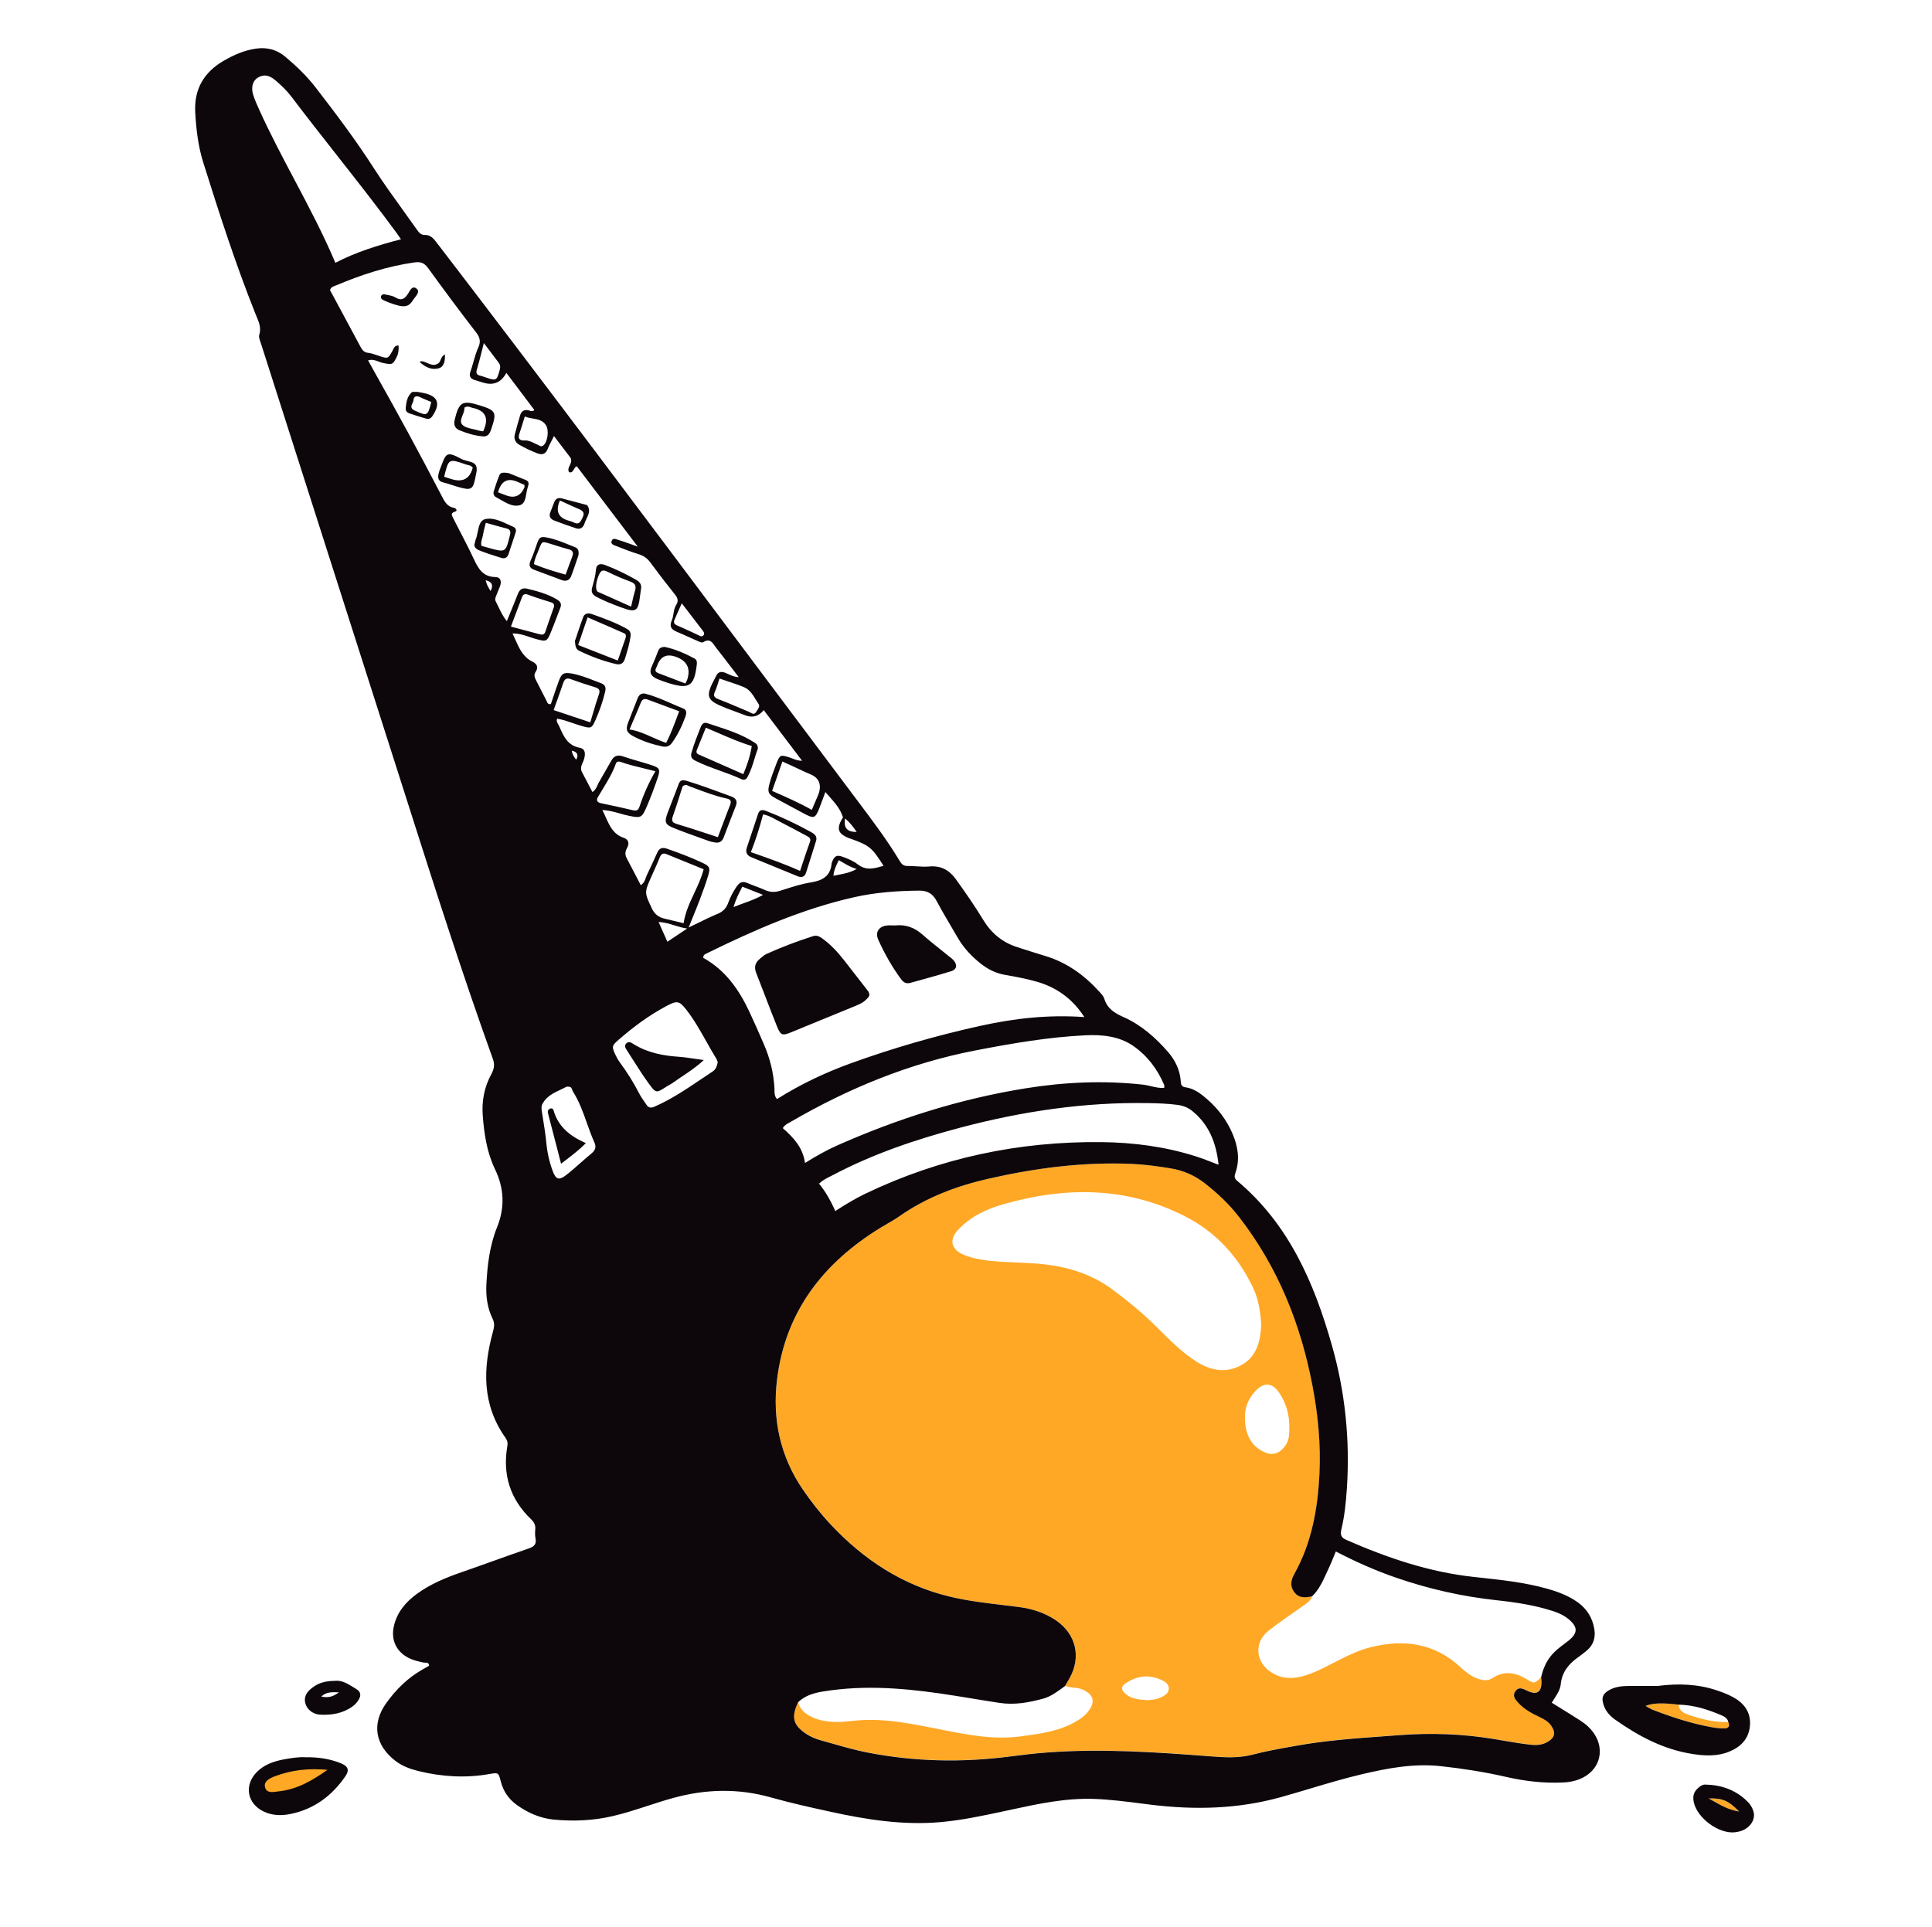 <svg width="401" height="400" viewBox="0 0 401 400" fill="none" xmlns="http://www.w3.org/2000/svg">
<path fill-rule="evenodd" clip-rule="evenodd" d="M221.084 349.977L221.07 350.001V349.971L221.084 349.977ZM221.084 349.977C221.185 349.803 221.287 349.631 221.389 349.459L221.393 349.453C221.608 349.088 221.824 348.724 222.03 348.351C224.46 343.951 223.34 339.181 219.17 336.351C216.81 334.751 214.17 333.951 211.34 333.581C210.285 333.445 209.227 333.32 208.169 333.194C204.544 332.765 200.913 332.334 197.36 331.491C187.39 329.141 179.22 323.751 172.31 316.331C170.24 314.111 168.37 311.711 166.65 309.201C161.93 302.291 160.3 294.581 161.3 286.391C163.02 272.271 170.87 262.191 182.73 254.891C183.213 254.591 183.707 254.307 184.201 254.023L184.201 254.023L184.202 254.023C185.027 253.548 185.851 253.075 186.62 252.531C192.27 248.561 198.57 246.181 205.26 244.671C215.05 242.461 224.92 241.171 234.98 241.611C237.7 241.731 240.39 242.111 243.07 242.551C245.65 242.971 247.95 243.971 250.01 245.581C252.67 247.651 255.1 249.941 257.18 252.611C265.24 262.991 269.98 274.821 272.43 287.631C273.59 293.691 274.17 299.811 273.88 305.981C273.53 313.221 272.28 320.261 268.69 326.691C267.98 327.961 267.7 329.241 268.64 330.501C269.61 331.811 270.97 331.681 272.34 331.381C272.046 332.295 271.33 332.781 270.611 333.268L270.61 333.268C270.473 333.361 270.335 333.454 270.2 333.551C269.543 334.02 268.881 334.482 268.219 334.945L268.218 334.946C266.524 336.13 264.831 337.314 263.22 338.601C260.42 340.851 260.53 344.651 263.37 346.821C265.1 348.141 267.09 348.591 269.25 348.221C271.597 347.823 273.693 346.763 275.776 345.71L276.13 345.531C276.416 345.386 276.701 345.241 276.985 345.096C279.406 343.863 281.823 342.632 284.48 341.961C291.43 340.211 297.78 341.111 303.21 346.171C304.26 347.151 305.4 348.031 306.79 348.511C307.82 348.871 308.8 348.991 309.77 348.361C312.23 346.751 314.61 347.191 316.95 348.641C318.44 349.56 318.46 349.541 319.868 348.202L319.87 348.201C319.88 348.281 319.894 348.361 319.907 348.44L319.908 348.442C319.934 348.598 319.96 348.752 319.96 348.911C320.04 351.284 319.017 351.951 316.89 350.911C316.07 350.501 315.22 350.111 314.54 351.041C313.88 351.951 314.45 352.711 315.06 353.381C316.32 354.771 317.93 355.661 319.61 356.441C320.57 356.881 321.45 357.391 322.04 358.311C322.92 359.661 322.72 360.661 321.34 361.511C320.28 362.161 319.12 362.311 317.88 362.181C315.861 361.973 313.866 361.631 311.872 361.288C311.268 361.184 310.664 361.081 310.06 360.981C303.56 359.901 296.99 359.681 290.45 360.181C289.345 360.265 288.24 360.345 287.134 360.425L287.133 360.425L287.132 360.425H287.132C281.143 360.86 275.147 361.295 269.23 362.351L268.849 362.418C265.905 362.935 262.955 363.453 260.07 364.211C257.13 364.981 254.22 364.811 251.27 364.581C240.03 363.711 228.78 362.931 217.5 363.771C214.87 363.961 212.25 364.271 209.63 364.611C199.72 365.901 189.84 365.701 180.03 363.781C177.569 363.302 175.153 362.611 172.74 361.92L172.74 361.92L172.74 361.92L172.739 361.92L172.738 361.92C171.926 361.687 171.114 361.455 170.3 361.231C169.22 360.931 168.19 360.491 167.25 359.851C164.59 358.051 164.19 356.451 165.67 353.341C166 354.781 166.99 355.661 168.23 356.311C169.75 357.111 171.39 357.371 173.07 357.461C174.302 357.523 175.515 357.397 176.729 357.27C177.258 357.215 177.788 357.16 178.32 357.121C183.533 356.738 188.602 357.729 193.668 358.72L193.98 358.781C194.439 358.871 194.898 358.962 195.357 359.054C200.844 360.146 206.315 361.235 211.99 360.451L212.289 360.409L212.515 360.378C216.06 359.885 219.589 359.395 222.81 357.661C224.02 357.011 225.14 356.261 225.97 355.151C227.39 353.241 226.94 351.781 224.79 350.781C224.172 350.492 223.519 350.421 222.869 350.351C222.262 350.285 221.657 350.219 221.084 349.977ZM260.1 267.371C261.24 269.791 261.61 272.401 261.77 274.941L261.78 274.931C261.62 278.461 260.85 281.651 257.6 283.421C254.3 285.221 251.02 284.431 248.07 282.501C245.397 280.757 243.124 278.504 240.861 276.262L240.86 276.26L240.859 276.26C240.397 275.801 239.935 275.344 239.47 274.891C236.77 272.261 233.88 269.901 230.85 267.661C225.82 263.951 220.07 262.581 213.99 262.231C213.087 262.18 212.184 262.142 211.28 262.103C209.15 262.013 207.02 261.923 204.9 261.671C203.22 261.461 201.58 261.141 200.03 260.491C197.35 259.361 196.93 257.331 198.93 255.231C201.48 252.531 204.76 250.991 208.23 250.001C221.02 246.341 233.65 246.291 245.79 252.411C252.28 255.681 257 260.811 260.1 267.371ZM262.7 301.571C259.93 300.491 258.33 297.951 258.41 294.201C258.34 292.281 259.08 290.311 260.65 288.691C262.35 286.931 264.03 287.021 265.41 289.001C267.32 291.731 267.86 294.831 267.53 298.091C267.43 299.131 266.94 300.061 266.18 300.821C265.18 301.811 264.07 302.101 262.7 301.571ZM238.836 352.887C238.59 352.911 238.362 352.934 238.16 352.971V352.951C236.25 352.841 234.66 352.671 233.43 351.471C232.73 350.791 232.65 350.121 233.54 349.511C235.88 347.911 238.37 347.541 240.99 348.721C241.79 349.081 242.64 349.591 242.59 350.601C242.54 351.591 241.69 352.011 240.88 352.411C240.192 352.754 239.458 352.826 238.836 352.887ZM357.98 358.801C358.82 358.791 359.06 358.261 358.73 357.491C355.99 357.591 353.39 356.931 350.83 356.101L350.747 356.073C349.688 355.721 348.518 355.332 348.43 353.871C344.93 353.461 343.03 353.531 341.55 354.131C341.703 354.216 341.851 354.303 341.997 354.39C342.349 354.598 342.69 354.799 343.05 354.941C347.06 356.481 351.13 357.821 355.37 358.571C356.23 358.721 357.11 358.821 357.98 358.801ZM360.97 376.061C358.833 375.715 357.332 374.864 355.71 373.944L355.709 373.944C355.358 373.744 355.001 373.542 354.63 373.341C357.54 373.281 358.73 373.781 360.97 376.061ZM69 366.501H60L54 369.001V373.501H58C61.667 372.834 69 370.501 69 366.501Z" fill="#FFA826"/>
<path fill-rule="evenodd" clip-rule="evenodd" d="M323.619 354.431L323.63 354.438L323.633 354.439C325.096 355.344 326.551 356.244 327.99 357.171C329.14 357.911 330.16 358.811 330.92 359.971C333.06 363.231 332.09 367.141 328.65 368.971C327.37 369.651 325.97 369.961 324.51 370.031C320.49 370.231 316.54 369.781 312.62 368.881C308.18 367.861 303.7 367.161 299.16 366.661C293.47 366.031 288.06 367.051 282.6 368.341C279.002 369.189 275.465 370.247 271.926 371.304L271.925 371.305L271.924 371.305L271.922 371.305L271.921 371.306L271.92 371.306L271.918 371.307L271.917 371.307L271.916 371.307L271.915 371.308L271.913 371.308L271.912 371.308L271.911 371.309L271.909 371.309L271.908 371.309L271.907 371.31L271.905 371.31L271.904 371.311L271.903 371.311L271.901 371.311L271.9 371.312L271.899 371.312L271.897 371.312L271.896 371.313C269.858 371.922 267.82 372.531 265.77 373.101C256.91 375.561 247.95 375.76 238.89 374.651C238.2 374.565 237.51 374.477 236.821 374.389L236.816 374.389C233.622 373.981 230.431 373.574 227.2 373.451C221.246 373.221 215.511 374.46 209.764 375.702L209.753 375.705C209.249 375.814 208.745 375.923 208.24 376.031C203.94 376.951 199.64 377.871 195.25 378.261C187.42 378.961 179.77 377.741 172.18 376.071C168.12 375.181 164.06 374.281 160.06 373.151C153.24 371.221 146.52 371.381 139.72 373.251C137.95 373.74 136.205 374.307 134.459 374.875L134.459 374.875C132.104 375.64 129.748 376.406 127.33 376.981C123.23 377.951 119.1 378.141 114.94 377.741C112.1 377.461 109.54 376.341 107.23 374.671C105.56 373.451 104.45 371.841 103.94 369.811C103.47 367.961 103.44 367.951 101.58 368.281C96.62 369.161 91.7 368.851 86.84 367.661C85.13 367.241 83.49 366.641 82.06 365.541C77.87 362.321 77.09 357.861 80.16 353.571C82.17 350.761 84.61 348.331 87.66 346.601C87.942 346.442 88.225 346.28 88.499 346.122C88.691 346.012 88.879 345.904 89.06 345.801C89 345.137 88.621 345.15 88.271 345.162H88.271H88.27H88.27H88.27H88.27H88.269H88.269H88.269H88.269H88.268H88.268H88.268H88.268H88.267H88.267H88.267C88.154 345.166 88.045 345.17 87.95 345.151C86.93 344.931 85.92 344.711 84.98 344.261C82.27 342.961 81.08 340.471 81.76 337.541C82.43 334.651 84.22 332.561 86.54 330.871C89.35 328.831 92.51 327.521 95.78 326.391C98.022 325.615 100.255 324.816 102.487 324.017L102.489 324.016L102.491 324.015L102.493 324.015L102.494 324.014L102.496 324.013L102.498 324.013L102.5 324.012L102.502 324.012L102.504 324.011L102.505 324.01L102.507 324.01L102.509 324.009L102.511 324.008L102.513 324.008L102.515 324.007L102.516 324.006L102.518 324.006L102.52 324.005L102.522 324.004L102.524 324.004L102.526 324.003L102.527 324.003L102.529 324.002C104.943 323.138 107.356 322.274 109.78 321.441C110.86 321.071 111.38 320.561 111.15 319.381C111.03 318.761 111.04 318.101 111.1 317.471C111.17 316.611 110.88 316.021 110.24 315.401C105.87 311.221 104.27 306.101 105.31 300.161C105.43 299.451 105.27 298.971 104.87 298.411C100.03 291.551 100.21 284.061 102.33 276.411C102.6 275.421 102.69 274.671 102.23 273.731C101.15 271.531 100.84 269.171 100.95 266.731C101.15 262.641 101.63 258.581 103.17 254.771C104.83 250.641 104.64 246.671 102.74 242.721C101.05 239.201 100.49 235.421 100.2 231.581C99.97 228.561 100.51 225.701 101.96 223.021C102.51 222.021 102.75 221.081 102.31 219.861C95.976 202.269 90.3 184.458 84.625 166.653L84.625 166.652C83.661 163.628 82.697 160.604 81.73 157.581C72.541 128.844 63.362 100.108 54.184 71.371L54.18 71.361C54.142 71.241 54.099 71.117 54.054 70.99C53.875 70.481 53.682 69.935 53.81 69.51C54.256 68.104 53.768 66.94 53.273 65.76C53.191 65.564 53.108 65.368 53.03 65.171C48.91 54.861 45.5 44.3 42.18 33.711C41.12 30.311 40.71 26.811 40.52 23.28C40.27 18.48 42.35 14.97 46.45 12.601C48.53 11.4 50.73 10.431 53.14 10.091C55.38 9.781 57.38 10.251 59.18 11.751C61.52 13.71 63.69 15.8 65.56 18.221C69.76 23.66 73.89 29.14 77.61 34.941C79.524 37.921 81.602 40.803 83.68 43.686L83.68 43.686C84.642 45.021 85.604 46.356 86.55 47.7C86.98 48.31 87.39 48.81 88.25 48.781C89.31 48.751 89.95 49.48 90.56 50.27C112.23 78.516 133.577 107.004 154.926 135.493L154.926 135.494L154.93 135.499L154.933 135.503L154.937 135.508L154.941 135.513L154.944 135.518L154.948 135.522L154.951 135.527L154.955 135.532L154.958 135.537L154.962 135.541L154.966 135.546L154.969 135.551L154.973 135.556L154.976 135.56L154.98 135.565L154.983 135.57L154.987 135.575L154.991 135.579L154.994 135.584L154.998 135.589L155.001 135.594L155.005 135.598L155.008 135.603C162.724 145.899 170.439 156.196 178.17 166.481L178.17 166.481C181.15 170.441 184.13 174.401 186.69 178.651C187.09 179.311 187.45 179.781 188.32 179.771C188.934 179.766 189.55 179.805 190.167 179.844H190.167H190.167H190.168H190.168H190.168H190.168H190.168H190.168H190.168H190.169H190.169H190.169H190.169H190.169H190.169H190.169H190.169H190.17H190.17H190.17H190.17H190.17H190.17C191.071 179.901 191.971 179.958 192.86 179.881C195.28 179.661 197.01 180.601 198.39 182.511C200.4 185.301 202.35 188.121 204.14 191.061C205.79 193.761 208.08 195.641 211.1 196.611C211.401 196.707 211.702 196.804 212.002 196.901L212.006 196.902C213.605 197.416 215.204 197.931 216.81 198.411C221.32 199.741 224.98 202.361 228.1 205.791C228.142 205.836 228.184 205.882 228.227 205.928C228.624 206.358 229.048 206.817 229.21 207.341C229.85 209.421 231.33 210.311 233.26 211.171C236.86 212.781 239.84 215.401 242.43 218.381C243.92 220.101 244.9 222.111 245.07 224.421C245.12 225.121 245.19 225.601 246.07 225.721C247.88 225.971 249.28 227.081 250.61 228.241C252.87 230.221 254.63 232.571 255.81 235.331C256.94 237.971 257.4 240.701 256.42 243.491C256.17 244.201 256.18 244.631 256.78 245.131C267.49 254.111 272.74 266.251 276.44 279.261C279.2 288.951 280.21 298.851 279.56 308.911C279.37 311.781 279.09 314.651 278.42 317.451C278.15 318.601 278.33 319.181 279.43 319.671C287.88 323.381 296.53 326.331 305.77 327.351C306.235 327.402 306.7 327.452 307.165 327.503C311.782 328.004 316.404 328.506 320.91 329.751C323.23 330.391 325.47 331.201 327.46 332.621C329.38 334.001 330.52 335.841 330.91 338.161C331.21 339.961 330.74 341.491 329.32 342.671C328.77 343.131 328.21 343.581 327.62 343.991C325.64 345.371 324.21 347.071 323.95 349.601C323.834 350.742 323.225 351.681 322.613 352.625C322.431 352.905 322.249 353.185 322.08 353.471L322.1 353.491C322.607 353.805 323.113 354.118 323.619 354.431ZM174.96 169.561L174.972 169.563L174.988 169.567C175.001 169.57 175.014 169.573 175.026 169.577L175.03 169.571L174.96 169.561ZM172.047 165.259C173.276 166.642 174.396 167.904 174.93 169.591C174.951 169.604 174.971 169.618 174.992 169.632C173.555 171.939 173.83 173.019 176.09 173.951C176.244 174.014 176.403 174.067 176.564 174.12C176.632 174.143 176.701 174.167 176.77 174.191C180.44 175.511 181.02 175.991 183.38 179.731L183.338 179.743C181.484 180.298 179.777 180.81 178.01 179.421C177.15 178.741 176.07 178.301 175.03 177.911C173.66 177.391 173.21 177.661 172.67 179.021C172.64 179.091 172.61 179.171 172.61 179.251C172.38 181.841 170.78 182.781 168.38 183.171C166.454 183.477 164.575 184.074 162.707 184.668L162.704 184.669C162.439 184.753 162.175 184.837 161.91 184.921C160.77 185.281 159.76 185.231 158.69 184.731C158.081 184.447 157.45 184.213 156.82 183.98C156.25 183.768 155.681 183.558 155.13 183.311C154.13 182.861 153.49 183.171 152.91 184.021C152.18 185.081 151.58 186.211 151.15 187.411C150.74 188.541 150.08 189.241 148.95 189.711C147.628 190.256 146.346 190.885 144.901 191.593L144.9 191.593L144.893 191.597L144.885 191.601L144.884 191.601L144.879 191.604C144.264 191.905 143.62 192.221 142.93 192.551C143.231 191.799 143.516 191.102 143.786 190.439C144.297 189.186 144.759 188.055 145.19 186.911L145.27 186.698C145.884 185.058 146.502 183.408 147 181.721C147.47 180.141 147.27 179.811 145.81 179.121C143.43 177.991 140.97 177.071 138.48 176.201C137.43 175.831 136.83 176.071 136.39 177.061C135.71 178.591 135 180.111 134.28 181.621C134.189 181.809 134.118 182.01 134.046 182.213C133.852 182.764 133.65 183.337 133 183.761C132.695 183.174 132.391 182.591 132.089 182.009L132.084 182C131.398 180.68 130.716 179.37 130.03 178.061C129.66 177.341 129.79 176.671 130.16 176.011C130.7 175.031 130.44 174.261 129.42 173.911C127.301 173.181 126.537 171.472 125.727 169.658C125.504 169.161 125.278 168.656 125.02 168.161C126.347 168.218 127.518 168.551 128.657 168.875L128.657 168.875C129.294 169.057 129.922 169.235 130.56 169.361C132.99 169.841 133.22 169.811 134.2 167.531C135.05 165.561 135.81 163.541 136.5 161.501C137.1 159.711 136.93 159.401 135.24 158.841C134.341 158.544 133.432 158.281 132.523 158.017L132.523 158.017L132.523 158.017L132.523 158.017L132.522 158.017L132.522 158.017L132.522 158.017L132.522 158.017L132.522 158.017L132.522 158.017L132.521 158.017L132.521 158.017L132.521 158.017L132.521 158.017L132.521 158.017L132.52 158.017L132.52 158.017L132.52 158.017L132.52 158.017L132.52 158.017L132.52 158.017L132.519 158.016L132.519 158.016L132.519 158.016L132.519 158.016L132.518 158.016L132.518 158.016L132.518 158.016L132.517 158.016L132.517 158.016L132.517 158.016L132.516 158.016L132.516 158.016L132.516 158.015L132.515 158.015L132.515 158.015L132.515 158.015L132.514 158.015L132.514 158.015L132.514 158.015L132.513 158.015L132.513 158.015L132.513 158.015L132.512 158.015L132.512 158.014L132.512 158.014L132.512 158.014C131.432 157.702 130.352 157.389 129.29 157.021C128.16 156.631 127.44 156.931 126.89 157.901C126.358 158.836 125.822 159.769 125.287 160.699C124.947 161.29 124.608 161.88 124.27 162.471C124.172 162.639 124.094 162.82 124.013 163.006L124.013 163.006C123.805 163.484 123.582 163.999 122.97 164.431C122.23 163.011 121.51 161.641 120.79 160.271C120.409 159.537 120.685 158.907 120.959 158.28C121.066 158.035 121.173 157.791 121.24 157.541C121.52 156.511 121.54 155.461 120.32 155.231C117.838 154.772 117.005 152.891 116.162 150.986C116.105 150.858 116.048 150.729 115.99 150.601C115.946 150.5 115.887 150.402 115.826 150.302C115.64 149.997 115.444 149.673 115.64 149.191C116.759 149.38 117.833 149.749 118.91 150.119C119.536 150.335 120.164 150.55 120.8 150.731C122.63 151.251 122.82 151.221 123.55 149.581C124.39 147.691 125.09 145.731 125.58 143.711C125.79 142.851 125.75 142.191 124.73 141.821C124.252 141.645 123.778 141.461 123.303 141.276C121.772 140.681 120.242 140.085 118.6 139.811C117.08 139.561 116.59 139.771 116.05 141.201C115.637 142.287 115.268 143.392 114.899 144.496L114.898 144.498C114.714 145.05 114.53 145.601 114.34 146.151C113.761 146.289 113.608 145.916 113.462 145.562L113.462 145.561C113.429 145.481 113.397 145.402 113.36 145.331C112.894 144.437 112.436 143.535 111.978 142.633C111.749 142.182 111.52 141.731 111.29 141.281C110.99 140.701 110.74 140.131 111.17 139.491C111.8 138.531 111.47 137.831 110.52 137.361C108.554 136.394 107.776 134.63 106.933 132.721C106.756 132.318 106.575 131.91 106.38 131.501C107.73 131.493 108.846 131.872 109.922 132.237L109.923 132.237C110.337 132.378 110.746 132.517 111.16 132.631C113.42 133.251 113.52 133.231 114.38 131.141C114.855 129.985 115.295 128.825 115.735 127.663L115.735 127.662L115.735 127.662L115.735 127.661L115.736 127.661L115.736 127.66L115.736 127.66L115.736 127.66L115.736 127.659L115.736 127.659L115.737 127.658L115.737 127.658L115.737 127.657L115.737 127.657L115.737 127.656L115.738 127.656L115.738 127.655L115.738 127.655L115.738 127.655L115.738 127.654L115.738 127.654L115.739 127.653L115.739 127.653L115.739 127.652C115.919 127.178 116.098 126.705 116.28 126.231C116.58 125.471 116.44 124.951 115.64 124.471C113.69 123.301 111.54 122.721 109.37 122.201C108.45 121.981 107.86 122.361 107.51 123.241C106.961 124.652 106.388 126.046 105.779 127.529C105.59 127.99 105.397 128.459 105.2 128.941C104.412 127.995 103.937 126.993 103.474 126.015C103.29 125.628 103.109 125.245 102.91 124.871C102.68 124.444 102.828 124.068 102.976 123.693C103.001 123.629 103.027 123.565 103.05 123.501C103.16 123.201 103.285 122.908 103.41 122.616L103.41 122.615C103.535 122.323 103.66 122.03 103.77 121.731C104.14 120.751 103.97 119.811 102.8 119.791C100.13 119.741 99.22 117.911 98.27 115.901C97.35 113.949 96.362 112.035 95.374 110.12C94.934 109.269 94.494 108.416 94.06 107.561C94.045 107.529 94.029 107.499 94.014 107.468L94.013 107.468C93.741 106.929 93.515 106.484 94.48 106.201C95.06 106.031 94.6 105.491 94.26 105.431C92.811 105.185 92.268 104.117 91.706 103.014C91.651 102.906 91.596 102.798 91.54 102.691C87.12 94.191 82.55 85.77 77.84 77.421C77.455 76.741 77.084 76.061 76.676 75.315L76.4 74.811C77.259 74.549 77.943 74.812 78.598 75.064C78.897 75.179 79.19 75.291 79.49 75.35L79.543 75.361C81.461 75.741 81.528 75.754 82.42 73.941C82.674 73.414 82.777 72.68 82.73 71.74C82.025 71.667 81.797 72.138 81.573 72.602C81.523 72.704 81.474 72.805 81.42 72.9L81.415 72.91C80.969 73.689 80.745 74.081 80.417 74.209C80.084 74.34 79.644 74.198 78.757 73.913L78.72 73.9C78.523 73.838 78.326 73.77 78.128 73.701C77.564 73.506 76.998 73.31 76.42 73.251C75.55 73.16 75.18 72.66 74.83 72.001C73.142 68.848 71.447 65.702 69.761 62.572L68.5 60.23C68.664 59.648 69.097 59.49 69.518 59.336C69.61 59.302 69.702 59.268 69.79 59.23C75.03 57.02 80.4 55.27 86.06 54.471C87.36 54.291 88.1 54.62 88.86 55.66C92.14 60.181 95.47 64.68 98.89 69.1C99.7 70.141 99.76 71.07 99.28 72.121C98.831 73.097 98.543 74.121 98.255 75.144L98.255 75.144C98.063 75.828 97.871 76.511 97.63 77.18C97.32 78.031 97.61 78.581 98.43 78.861C98.808 78.993 99.193 79.105 99.579 79.217C99.806 79.284 100.034 79.35 100.26 79.421C102.4 80.094 104.014 79.424 105.1 77.41C105.95 78.537 106.788 79.647 107.624 80.754C108.717 82.201 109.805 83.643 110.91 85.111C110.532 85.459 110.193 85.34 109.892 85.235L109.892 85.235C109.786 85.198 109.686 85.163 109.59 85.15C108.71 85.031 108.21 85.4 107.97 86.191C107.58 87.49 107.21 88.8 106.87 90.111C106.62 91.07 106.9 91.82 107.8 92.341C108.98 93.02 110.2 93.591 111.47 94.091C112.61 94.531 113.28 94.251 113.71 93.121C113.912 92.612 114.165 92.121 114.464 91.541C114.623 91.231 114.796 90.897 114.98 90.52C116.22 92.141 117.27 93.52 118.31 94.891C118.63 95.311 118.61 95.731 118.43 96.231C118.38 96.373 118.31 96.514 118.24 96.655C118.028 97.08 117.813 97.513 118.12 98.031C118.703 98.181 118.893 97.834 119.096 97.464C119.244 97.194 119.399 96.91 119.72 96.8L120.582 97.936L120.605 97.967L120.629 97.998L120.669 98.051C124.478 103.072 128.327 108.144 132.38 113.481C131.857 113.298 131.374 113.124 130.915 112.959L130.915 112.959C129.989 112.625 129.166 112.328 128.33 112.081C128.264 112.061 128.193 112.037 128.118 112.011C127.682 111.859 127.135 111.669 126.93 112.361C126.758 112.915 127.278 113.114 127.675 113.266C127.715 113.281 127.754 113.296 127.79 113.311C129.35 113.931 130.91 114.541 132.51 115.031C133.55 115.351 134.33 115.871 134.98 116.761C136.63 119.011 138.34 121.231 140.09 123.411C140.67 124.131 140.87 124.761 140.36 125.551C140 126.105 139.895 126.74 139.791 127.37L139.791 127.37C139.712 127.843 139.634 128.312 139.45 128.741C138.91 129.991 139.25 130.641 140.42 131.131C141.226 131.464 142.021 131.824 142.817 132.185L142.817 132.185L142.817 132.185L142.817 132.185L142.817 132.185L142.817 132.185L142.817 132.185L142.818 132.185L142.818 132.185L142.818 132.185L142.818 132.185L142.818 132.185L142.818 132.185L142.818 132.185L142.818 132.185L142.819 132.186L142.819 132.186L142.819 132.186L142.819 132.186L142.819 132.186L142.819 132.186L142.819 132.186L142.82 132.186C143.405 132.451 143.991 132.716 144.58 132.971L144.608 132.983L144.652 133.002L144.679 133.014C144.714 133.03 144.75 133.046 144.787 133.063C145.202 133.25 145.7 133.475 145.93 133.331C147.25 132.485 147.804 133.285 148.349 134.072C148.448 134.215 148.547 134.358 148.65 134.491C149.721 135.848 150.772 137.225 151.872 138.666C152.344 139.285 152.825 139.915 153.32 140.561C152.444 140.539 151.791 140.234 151.176 139.947L151.176 139.946C150.949 139.84 150.727 139.737 150.5 139.651C149.53 139.281 148.97 139.571 148.58 140.441C148.55 140.511 148.51 140.581 148.47 140.651C146.31 144.661 146.56 145.381 150.74 147.011C151.79 147.421 152.851 147.812 153.916 148.205C154.2 148.31 154.485 148.415 154.77 148.521C156.224 149.061 157.474 148.694 158.52 147.421C160.527 150.063 162.522 152.7 164.578 155.416L165.432 156.546L166.48 157.931C165.682 157.938 165.069 157.699 164.489 157.474C164.284 157.394 164.084 157.316 163.88 157.251C161.96 156.631 161.86 156.671 161.11 158.631C160.59 159.971 160.09 161.321 159.71 162.701C159.23 164.461 159.49 164.921 161.06 165.761C161.915 166.216 162.766 166.679 163.617 167.142L163.619 167.143C164.729 167.747 165.84 168.352 166.96 168.941C168.95 169.991 169.23 169.881 170.08 167.731C170.351 167.047 170.603 166.354 170.884 165.583C171.018 165.216 171.158 164.831 171.31 164.421C171.558 164.708 171.805 164.986 172.047 165.259ZM177.81 172.711C177.101 171.678 176.362 170.675 175.37 169.905C175.392 170.021 175.376 170.155 175.359 170.291L175.359 170.292C175.352 170.348 175.345 170.404 175.34 170.461C175.21 172.001 176.03 172.741 177.81 172.711ZM272.32 331.391C270.94 331.691 269.59 331.821 268.62 330.511C267.68 329.241 267.96 327.961 268.67 326.701C272.26 320.261 273.51 313.221 273.86 305.991C274.16 299.82 273.57 293.701 272.41 287.641C269.96 274.831 265.22 263.001 257.16 252.621C255.09 249.951 252.66 247.661 249.99 245.591C247.92 243.991 245.62 242.981 243.05 242.561C240.37 242.121 237.68 241.741 234.96 241.621C224.9 241.181 215.03 242.461 205.24 244.681C198.55 246.191 192.25 248.571 186.6 252.541C185.827 253.083 185.007 253.556 184.186 254.029C183.691 254.314 183.196 254.599 182.71 254.901C170.85 262.201 163 272.281 161.28 286.401C160.28 294.591 161.91 302.301 166.63 309.211C168.35 311.721 170.22 314.121 172.29 316.341C179.2 323.761 187.37 329.151 197.34 331.501C200.907 332.34 204.552 332.774 208.191 333.207L208.191 333.207L208.191 333.207L208.192 333.207L208.192 333.207L208.193 333.207L208.193 333.208L208.193 333.208L208.194 333.208L208.194 333.208L208.195 333.208L208.195 333.208L208.196 333.208L208.196 333.208L208.196 333.208L208.197 333.208L208.197 333.208L208.198 333.209L208.198 333.209L208.198 333.209L208.199 333.209L208.199 333.209L208.2 333.209L208.2 333.209L208.201 333.209L208.202 333.209L208.203 333.209L208.204 333.209L208.205 333.21L208.206 333.21L208.206 333.21L208.207 333.21L208.208 333.21L208.209 333.21L208.21 333.21L208.211 333.21L208.212 333.21L208.213 333.21L208.214 333.21L208.215 333.211L208.216 333.211L208.217 333.211L208.217 333.211L208.218 333.211L208.219 333.211L208.22 333.211C209.255 333.334 210.289 333.458 211.32 333.591C214.15 333.951 216.79 334.76 219.15 336.361C223.32 339.19 224.45 343.961 222.01 348.361C221.803 348.734 221.588 349.098 221.372 349.463C221.265 349.645 221.157 349.827 221.05 350.011C220.898 350.121 220.747 350.232 220.595 350.343L220.583 350.352C219.323 351.277 218.06 352.203 216.52 352.631C213.57 353.441 210.59 353.98 207.52 353.521C205.572 353.23 203.629 352.911 201.684 352.592L201.682 352.591L201.679 352.591L201.677 352.591L201.675 352.59L201.673 352.59L201.671 352.589L201.669 352.589L201.667 352.589L201.665 352.588L201.663 352.588L201.66 352.588C200.538 352.403 199.415 352.219 198.29 352.041C189.74 350.681 181.17 349.741 172.5 350.901L172.454 350.907C170.009 351.235 167.568 351.562 165.66 353.371C164.19 356.471 164.59 358.071 167.24 359.881C168.18 360.521 169.21 360.961 170.29 361.261C171.1 361.484 171.908 361.715 172.718 361.946L172.718 361.946L172.718 361.946L172.719 361.946L172.719 361.947L172.719 361.947L172.719 361.947L172.72 361.947L172.72 361.947L172.72 361.947L172.721 361.947L172.721 361.947L172.721 361.947L172.721 361.947L172.722 361.947L172.722 361.948L172.722 361.948L172.722 361.948L172.723 361.948L172.723 361.948L172.723 361.948L172.724 361.948L172.724 361.948L172.724 361.948C175.142 362.639 177.564 363.332 180.02 363.811C189.83 365.731 199.7 365.931 209.62 364.641C212.23 364.301 214.86 363.991 217.49 363.801C228.77 362.961 240.02 363.751 251.26 364.611C254.21 364.841 257.12 365.01 260.06 364.241C262.766 363.53 265.528 363.038 268.289 362.547C268.599 362.491 268.91 362.436 269.22 362.381C275.141 361.326 281.132 360.891 287.111 360.456H287.111C288.221 360.376 289.331 360.295 290.44 360.211C296.98 359.711 303.55 359.931 310.05 361.011C310.292 361.051 310.534 361.091 310.776 361.132C311.128 361.192 311.481 361.252 311.833 361.313L311.838 361.314L311.843 361.315L311.847 361.315L311.852 361.316L311.857 361.317L311.862 361.318C313.856 361.661 315.851 362.003 317.87 362.211C319.11 362.341 320.27 362.191 321.33 361.541C322.71 360.691 322.91 359.691 322.03 358.341C321.44 357.431 320.55 356.921 319.6 356.471C317.92 355.701 316.31 354.801 315.05 353.411C314.44 352.741 313.87 351.991 314.53 351.071C315.21 350.131 316.06 350.531 316.88 350.941C319 351.987 320.023 351.321 319.95 348.941C319.95 348.782 319.924 348.628 319.898 348.472C319.884 348.392 319.87 348.312 319.86 348.231C320.25 346.501 320.91 344.901 322.09 343.531C322.848 342.651 323.761 341.962 324.677 341.27L324.677 341.27C324.97 341.049 325.262 340.828 325.55 340.601C327.47 339.071 327.54 337.811 325.68 336.221C324.7 335.381 323.56 334.851 322.32 334.451C318.51 333.221 314.55 332.621 310.61 332.201C303.52 331.431 296.63 329.881 289.91 327.571C285.58 326.091 281.4 324.23 277.26 322.081C277.111 322.439 276.969 322.789 276.829 323.133C276.501 323.94 276.188 324.713 275.83 325.471C275.657 325.835 275.489 326.204 275.322 326.572C274.534 328.302 273.748 330.03 272.33 331.391H272.32ZM225.06 211.131C222.52 207.211 219.18 204.921 215.07 203.761C212.92 203.151 210.72 202.751 208.52 202.361C206.65 202.031 205.04 201.211 203.58 200.061C201.68 198.561 200.05 196.831 198.82 194.731C198.416 194.035 198.008 193.34 197.599 192.645L197.599 192.645C196.51 190.794 195.421 188.941 194.41 187.051C193.6 185.531 192.51 184.871 190.78 184.891C186.21 184.931 181.68 185.261 177.22 186.271C166.48 188.701 156.49 193.101 146.66 197.931C146.641 197.94 146.621 197.949 146.602 197.958L146.599 197.959L146.598 197.959C146.291 198.1 145.942 198.261 145.97 198.851C150.53 201.361 153.39 205.441 155.56 210.081C156.61 212.321 157.6 214.581 158.58 216.851C159.82 219.731 160.57 222.731 160.74 225.881C160.748 226.024 160.749 226.171 160.749 226.319C160.752 226.935 160.754 227.58 161.27 228.161C166.16 225.081 171.26 222.671 176.61 220.731C185.4 217.551 194.37 214.971 203.49 212.961C210.44 211.431 217.5 210.601 225.06 211.141V211.131ZM167.09 241.431C169.52 239.911 171.61 238.751 173.79 237.781C186.33 232.221 199.31 228.111 212.87 225.931C220.95 224.631 229.08 224.261 237.24 225.171C237.806 225.232 238.361 225.363 238.916 225.494C239.805 225.704 240.695 225.914 241.63 225.841C241.633 225.774 241.638 225.713 241.645 225.657C241.648 225.633 241.65 225.61 241.653 225.587V225.587L241.653 225.586C241.669 225.456 241.682 225.353 241.65 225.271C240.25 221.961 238.15 219.161 235.2 217.121C232.26 215.091 228.7 214.761 225.35 214.921C217.69 215.281 210.12 216.591 202.58 218.041C188.86 220.681 176.15 225.891 164.12 232.891L164.072 232.918L164.04 232.937C164.019 232.949 163.997 232.961 163.975 232.973C163.932 232.997 163.888 233.021 163.845 233.044L163.79 233.074L163.79 233.074C163.298 233.339 162.79 233.614 162.48 234.201C164.65 236.131 166.61 238.121 167.09 241.441V241.431ZM173.4 251.391C175.53 250.001 177.57 248.781 179.72 247.751C195.19 240.361 211.53 236.911 228.65 237.101C235.31 237.171 241.87 238.041 248.23 240.061C249.273 240.389 250.296 240.787 251.417 241.222L251.418 241.223L251.419 241.223C251.898 241.409 252.396 241.603 252.92 241.801C252.44 237.211 250.91 233.421 247.42 230.601C246.55 229.901 245.51 229.511 244.35 229.361C242.36 229.101 240.37 229.041 238.37 229.001C225.09 228.761 212.11 230.711 199.3 234.101C190.17 236.521 181.27 239.511 172.89 243.931C172.702 244.029 172.512 244.125 172.32 244.221C171.523 244.62 170.71 245.027 170 245.721C171.39 247.421 172.42 249.291 173.38 251.401L173.4 251.391ZM82.808 49.06L82.808 49.06L82.807 49.059L82.807 49.059L82.806 49.058C82.629 48.8 82.473 48.572 82.31 48.35C78.285 42.867 74.083 37.521 69.88 32.174L69.88 32.174L69.88 32.174L69.88 32.174L69.88 32.173L69.88 32.173L69.88 32.173L69.88 32.173L69.88 32.173L69.88 32.173L69.88 32.173L69.88 32.173L69.88 32.173L69.879 32.173L69.879 32.173L69.879 32.173L69.879 32.173L69.879 32.173L69.879 32.173L69.879 32.173L69.879 32.173L69.879 32.173L69.879 32.173L69.879 32.173L69.879 32.173L69.879 32.173L69.879 32.173L69.879 32.172L69.879 32.172L69.879 32.172L69.879 32.172L69.879 32.172L69.879 32.172L69.879 32.172L69.879 32.172L69.879 32.172L69.879 32.172L69.879 32.172L69.879 32.172L69.879 32.172L69.879 32.172L69.879 32.172L69.879 32.172L69.879 32.172L69.879 32.172L69.879 32.172L69.879 32.172C66.732 28.168 63.584 24.164 60.51 20.101C59.54 18.82 58.39 17.721 57.17 16.68C55.85 15.56 54.73 15.38 53.51 16.12C52.45 16.761 52.05 18.14 52.57 19.741C52.91 20.8 53.37 21.82 53.83 22.84C56.047 27.73 58.556 32.472 61.069 37.221C64.076 42.903 67.088 48.595 69.61 54.56C73.92 52.3 78.5 50.91 83.23 49.67C83.073 49.447 82.936 49.247 82.809 49.062L82.808 49.06ZM148.904 220.331L148.904 220.331C148.841 220.143 148.767 219.921 148.65 219.731C147.942 218.582 147.28 217.406 146.618 216.229C145.326 213.931 144.034 211.634 142.4 209.551C140.98 207.731 140.48 207.701 138.34 208.841C134.72 210.761 131.47 213.181 128.39 215.861C127.03 217.041 126.94 217.271 127.69 218.871C127.96 219.451 128.26 220.021 128.64 220.531C130.16 222.591 131.51 224.741 132.68 227.021C132.963 227.572 133.316 228.084 133.669 228.595C133.814 228.806 133.96 229.017 134.1 229.231C134.54 229.911 134.95 230.121 135.86 229.731C139.313 228.222 142.401 226.141 145.493 224.056L145.494 224.056L145.494 224.055L145.494 224.055L145.495 224.055L145.495 224.054L145.496 224.054L145.496 224.054L145.497 224.053L145.497 224.053L145.498 224.053L145.498 224.052L145.499 224.052L145.499 224.052L145.499 224.051L145.5 224.051L145.5 224.051L145.501 224.05L145.501 224.05L145.502 224.05L145.502 224.049L145.503 224.049L145.503 224.049L145.504 224.048L145.504 224.048C146.304 223.509 147.104 222.97 147.91 222.441C148.59 221.991 148.79 221.351 148.97 220.541V220.521C148.962 220.5 148.954 220.478 148.946 220.455L148.93 220.408L148.904 220.331ZM117.59 225.591C117.193 225.816 116.76 226.019 116.316 226.227C114.97 226.856 113.52 227.534 112.64 229.061C112.289 229.673 112.392 230.301 112.496 230.939C112.508 231.009 112.519 231.08 112.53 231.151C112.592 231.548 112.656 231.944 112.719 232.341C112.983 233.992 113.247 235.64 113.4 237.301C113.59 239.301 114.03 241.231 114.72 243.101C115.36 244.851 116.03 245.101 117.51 243.941C118.536 243.14 119.515 242.276 120.492 241.413L120.493 241.412L120.493 241.412L120.493 241.412L120.494 241.411L120.494 241.411L120.494 241.411L120.495 241.41L120.495 241.41L120.496 241.41L120.496 241.409L120.496 241.409L120.497 241.409L120.497 241.408L120.498 241.408L120.498 241.408L120.498 241.407L120.499 241.407L120.499 241.407L120.5 241.406L120.5 241.406L120.5 241.406L120.501 241.405L120.501 241.405L120.501 241.405C121.254 240.74 122.007 240.075 122.78 239.441C123.58 238.781 123.8 238.101 123.37 237.161C122.775 235.846 122.292 234.485 121.809 233.124C121.018 230.893 120.226 228.661 118.94 226.631C118.866 226.507 118.814 226.371 118.762 226.234C118.73 226.149 118.698 226.064 118.66 225.981C118.51 225.651 118.23 225.541 117.58 225.591H117.59ZM141.89 191.651C142.235 189.372 143.169 187.382 144.104 185.388C144.852 183.793 145.601 182.197 146.05 180.451L145.287 180.141L144.138 179.676C142.197 178.891 140.271 178.111 138.35 177.321C137.57 177.001 137.21 177.321 136.92 178.041C136.519 179.047 136.073 180.035 135.628 181.02L135.628 181.02L135.628 181.02L135.628 181.02L135.628 181.021L135.628 181.021L135.628 181.021L135.627 181.021L135.627 181.021L135.627 181.021L135.627 181.021L135.627 181.022L135.627 181.022L135.627 181.022L135.627 181.022L135.627 181.022L135.627 181.022L135.627 181.022L135.627 181.022L135.627 181.023L135.627 181.023L135.627 181.023L135.626 181.023L135.626 181.023C135.484 181.339 135.341 181.655 135.2 181.971C133.741 185.252 133.759 185.29 135.188 188.354L135.28 188.551C135.85 189.771 136.69 190.411 137.91 190.701C138.59 190.865 139.269 191.026 139.992 191.198C140.587 191.339 141.212 191.488 141.89 191.651ZM133.549 159.49L133.548 159.49L133.548 159.49C131.933 159.101 130.357 158.722 128.83 158.171C128.44 158.031 128 158.051 127.83 158.521C127.159 160.426 126.123 162.128 125.083 163.835L125.083 163.835L125.083 163.835L125.083 163.836L125.082 163.836L125.082 163.836L125.082 163.837L125.082 163.837L125.082 163.838L125.081 163.838L125.081 163.838L125.081 163.839L125.081 163.839L125.08 163.839L125.08 163.84L125.08 163.84L125.08 163.84L125.079 163.841L125.079 163.841L125.079 163.842L125.079 163.842L125.079 163.842L125.078 163.843L125.078 163.843L125.078 163.843C124.755 164.373 124.432 164.903 124.12 165.441C123.7 166.171 123.94 166.581 124.81 166.761C126.99 167.201 129.16 167.681 131.32 168.191C132.07 168.371 132.47 168.251 132.74 167.441C133.56 164.951 134.62 162.551 136.03 160.121V160.111C135.194 159.885 134.366 159.686 133.549 159.49ZM168.956 167.041L168.963 167.027L168.967 167.016L168.971 167.007C169.253 166.348 169.514 165.736 169.78 165.121C170.58 163.261 170.18 161.581 168.36 160.811C167.353 160.384 166.362 159.918 165.351 159.443C164.393 158.992 163.416 158.533 162.39 158.091L160.26 164.191L160.636 164.356C163.308 165.529 165.949 166.688 168.49 168.131C168.653 167.75 168.807 167.389 168.956 167.042L168.956 167.041ZM114.93 147.421L122.52 149.951C122.711 149.326 122.891 148.71 123.07 148.101L123.071 148.099L123.071 148.099L123.071 148.099L123.071 148.098C123.464 146.759 123.847 145.455 124.3 144.171C124.64 143.201 124.28 142.901 123.45 142.651C121.78 142.141 120.11 141.591 118.47 140.991C117.56 140.651 117.17 140.991 116.89 141.821C116.468 143.074 116.021 144.318 115.551 145.629L115.551 145.629C115.342 146.211 115.128 146.806 114.91 147.421H114.93ZM106.04 130.081C107.333 130.423 108.574 130.753 109.798 131.079L109.807 131.081L109.843 131.091L109.863 131.096C110.548 131.278 111.228 131.459 111.91 131.641C112.49 131.791 112.97 131.861 113.21 131.091C113.542 130.065 113.9 129.05 114.259 128.033L114.26 128.031C114.485 127.393 114.71 126.754 114.93 126.111C115.11 125.591 114.99 125.231 114.38 125.041C112.78 124.551 111.18 124.041 109.61 123.461C108.93 123.211 108.57 123.371 108.33 124.011C107.704 125.688 107.071 127.358 106.426 129.063L106.04 130.081ZM149.34 140.851C149.233 141.162 149.137 141.469 149.042 141.771C148.844 142.4 148.654 143.006 148.39 143.581C147.99 144.461 148.25 144.811 149.11 145.141C150.537 145.687 151.946 146.287 153.355 146.887C154.059 147.187 154.764 147.487 155.47 147.781C155.573 147.822 155.678 147.881 155.785 147.941C156.164 148.155 156.559 148.377 156.91 147.831C156.964 147.748 157.024 147.663 157.086 147.575C157.405 147.121 157.767 146.608 157.44 146.131C157.234 145.834 157.042 145.521 156.851 145.207C156.216 144.168 155.576 143.122 154.37 142.631C153.282 142.186 152.16 141.811 150.99 141.42L150.99 141.42L150.99 141.42C150.451 141.24 149.901 141.056 149.34 140.861V140.851ZM108.587 87.556C108.693 87.208 108.805 86.842 108.926 86.453C109.478 86.696 110.058 86.795 110.623 86.891L110.623 86.891C111.652 87.065 112.633 87.232 113.31 88.251C113.99 89.27 113.7 91.76 112.74 92.501C112.403 92.759 112.14 92.613 111.883 92.47L111.883 92.47C111.812 92.43 111.742 92.391 111.67 92.361C111.42 92.261 111.173 92.141 110.926 92.02L110.926 92.02C110.304 91.716 109.68 91.412 109 91.441C107.72 91.49 107.45 91.031 107.84 89.9C108.095 89.164 108.325 88.412 108.587 87.556ZM100.01 72.867L100.012 72.858L100.013 72.854L100.014 72.851C100.144 72.337 100.281 71.797 100.43 71.223C100.886 71.825 101.296 72.37 101.678 72.877L101.683 72.884L101.684 72.885C102.317 73.727 102.875 74.468 103.44 75.201C103.8 75.66 103.91 76.1 103.74 76.721C103.1 79.061 103.04 79.121 100.7 78.311C100.33 78.18 99.95 78.061 99.57 77.96C98.88 77.781 98.78 77.4 98.98 76.721C99.339 75.512 99.65 74.288 100.01 72.867L100.01 72.867ZM141.131 126.088C141.252 125.818 141.377 125.539 141.506 125.249C141.998 125.888 142.474 126.506 142.94 127.111C143.951 128.424 144.913 129.673 145.87 130.931C146.12 131.251 146.33 131.621 145.92 131.971C145.648 132.197 145.392 132.07 145.131 131.94C145.104 131.927 145.077 131.914 145.05 131.901L144.79 131.779L144.296 131.548L144.296 131.547L144.296 131.547L144.296 131.547L144.295 131.547L144.295 131.547L144.295 131.547L144.295 131.547L144.295 131.547L144.294 131.547L144.294 131.547L144.294 131.547L144.294 131.546L144.293 131.546L144.293 131.546L144.293 131.546L144.293 131.546L144.293 131.546L144.292 131.546L144.292 131.546L144.292 131.546L144.292 131.546L144.292 131.546L144.291 131.545C143.026 130.952 141.764 130.361 140.48 129.811C139.9 129.561 139.78 129.191 139.99 128.691C140.337 127.857 140.709 127.029 141.127 126.097L141.127 126.097L141.127 126.097L141.127 126.097L141.131 126.088ZM154.08 184.071L154.023 184.18C153.374 185.43 152.745 186.639 152.24 188.311C152.967 188.013 153.67 187.757 154.356 187.507L154.357 187.507L154.357 187.507L154.357 187.507L154.357 187.507L154.358 187.507L154.358 187.507L154.358 187.507L154.358 187.507L154.358 187.507L154.358 187.507L154.358 187.507L154.358 187.507L154.359 187.507L154.359 187.506C155.748 187.001 157.069 186.52 158.38 185.771L157.709 185.505C156.411 184.99 155.278 184.541 154.08 184.071ZM138.52 195.501L142.63 192.761C141.662 192.623 140.799 192.355 139.957 192.094C138.895 191.764 137.866 191.444 136.7 191.411L138.52 195.511V195.501ZM173.978 181.612C173.649 181.674 173.318 181.736 172.981 181.808C173.103 180.599 173.518 179.751 173.979 178.808C174.019 178.726 174.06 178.644 174.1 178.561C174.337 178.695 174.569 178.833 174.8 178.97C175.698 179.504 176.591 180.035 177.8 180.401C176.463 181.144 175.239 181.375 173.978 181.612L173.978 181.612ZM100.81 120.451C100.979 121.294 101.321 121.862 101.683 122.462L101.683 122.462C101.729 122.538 101.774 122.613 101.82 122.691C102.454 121.517 102.117 120.771 100.81 120.451ZM119.59 157.711C120.137 156.717 119.83 156.091 118.67 155.831C118.78 156.561 119.12 157.161 119.59 157.711ZM344.14 349.99C348.31 349.45 352.45 349.581 356.45 350.951C357.58 351.331 358.71 351.77 359.75 352.34C362 353.59 363.41 355.43 363.22 358.15C363.02 360.94 361.33 362.66 358.87 363.65C356.42 364.641 353.83 364.52 351.3 364.12C345.33 363.201 340.13 360.44 335.26 357.01C334.13 356.22 333.23 355.211 332.81 353.85C332.36 352.41 332.66 351.62 333.98 350.87C335.2 350.171 336.55 350.021 337.91 350C339.297 349.98 340.678 349.987 342.062 349.994C342.754 349.997 343.447 350 344.14 350V349.99ZM358.73 357.49C358.55 356.71 357.92 356.35 357.27 356.07C354.44 354.871 351.54 353.94 348.43 353.88C344.93 353.47 343.03 353.54 341.55 354.141C341.702 354.225 341.849 354.313 341.994 354.399L341.999 354.402L342 354.402L342 354.403C342.348 354.61 342.685 354.81 343.05 354.951C347.06 356.491 351.13 357.83 355.37 358.58C356.23 358.73 357.11 358.831 357.98 358.81C358.82 358.79 359.06 358.271 358.73 357.5V357.49ZM70.69 366.021C68.44 365.131 66.09 364.751 63.36 364.801L63.35 364.791C61.98 364.721 60.31 364.971 58.67 365.291C56.7 365.681 54.82 366.361 53.35 367.821C50.59 370.571 51.26 374.431 54.78 376.091C56.6 376.941 58.51 376.951 60.41 376.551C65.26 375.531 68.94 372.761 71.7 368.721C72.58 367.441 72.24 366.641 70.69 366.021ZM57.05 368.751C60.56 367.411 64.22 367.051 67.97 367.411C64.89 369.581 61.7 371.471 57.9 371.871C57.765 371.885 57.621 371.906 57.471 371.927C56.504 372.066 55.322 372.235 55.01 371.031C54.68 369.751 56.05 369.131 57.05 368.751ZM364.06 376.771C364.04 377.791 363.62 378.531 362.96 379.161C362.17 379.911 361.19 380.241 360.15 380.371C356.77 380.781 352.23 377.421 351.55 374.091C351.3 372.871 351.55 371.951 352.52 371.121C352.98 370.731 353.36 370.461 353.97 370.471C357.29 370.541 360.22 371.571 362.63 373.921C363.45 374.721 363.97 375.691 364.07 376.771H364.06ZM360.97 376.061C358.73 373.781 357.54 373.281 354.63 373.341C355.019 373.55 355.393 373.761 355.761 373.969L355.763 373.97C357.365 374.876 358.857 375.719 360.97 376.061ZM73.342 350.264C72.117 349.505 70.916 348.76 69.47 348.941C67.61 348.951 66.21 349.351 65.05 350.191C63.98 350.961 63.08 351.861 63.32 353.341C63.54 354.671 64.75 355.841 66.38 355.951C68.79 356.101 71.15 355.701 73.18 354.251C73.68 353.891 74.13 353.381 74.45 352.851C74.97 352.001 74.92 351.221 73.94 350.631C73.739 350.511 73.54 350.387 73.342 350.264ZM70.147 351.306L70.35 351.311C69.05 352.321 68.01 352.471 66.69 352.201C67.674 351.255 68.713 351.276 70.147 351.306ZM169.38 174.571C169.208 175.121 169.036 175.671 168.864 176.221L168.863 176.223L168.861 176.23C168.347 177.877 167.832 179.524 167.3 181.171C167.03 182.011 166.41 182.251 165.6 181.921C162.36 180.601 159.12 179.271 155.88 177.931C155.01 177.571 154.7 176.911 155 176.001C155.26 175.22 155.519 174.44 155.778 173.66L155.779 173.658L155.78 173.655L155.781 173.652L155.782 173.65L155.783 173.647C156.299 172.091 156.815 170.536 157.34 168.981C157.63 168.101 158.16 168.021 159.01 168.351C162.21 169.591 165.3 171.051 168.3 172.711C169.04 173.121 169.68 173.571 169.38 174.581V174.571ZM166.06 180.801C166.282 180.144 166.494 179.504 166.701 178.878C167.166 177.472 167.609 176.132 168.1 174.811C168.389 174.044 167.925 173.793 167.447 173.534L167.44 173.531C165.48 172.471 163.52 171.431 161.54 170.411C161.347 170.311 161.156 170.207 160.963 170.102L160.963 170.101C160.189 169.679 159.397 169.247 158.38 169.071C157.68 171.741 156.88 174.281 155.85 176.901L156.501 177.129C159.766 178.275 162.9 179.375 166.06 180.801ZM148.168 174.845C148.316 174.872 148.464 174.899 148.61 174.931V174.921C149.48 174.981 149.94 174.561 150.23 173.781C151.04 171.622 151.879 169.473 152.719 167.324L152.72 167.321C153.13 166.271 152.73 165.691 151.72 165.321C151.341 165.181 150.963 165.042 150.584 164.902L150.567 164.896L150.549 164.889C147.89 163.909 145.231 162.929 142.51 162.101C141.42 161.771 141.11 162.081 140.78 162.971C140.418 163.964 140.033 164.947 139.649 165.929C139.278 166.874 138.908 167.819 138.56 168.771C137.86 170.661 138.03 171.171 139.83 171.891C141.755 172.667 143.717 173.368 145.677 174.068C146.192 174.252 146.706 174.435 147.22 174.621C147.527 174.73 147.849 174.788 148.168 174.845ZM149.804 171.652C149.538 172.363 149.271 173.076 149 173.791H148.99C148.18 173.527 147.387 173.265 146.607 173.008L146.607 173.008C144.549 172.329 142.577 171.678 140.59 171.091C139.59 170.801 139.29 170.461 139.66 169.431C140.209 167.901 140.699 166.345 141.165 164.865L141.165 164.864C141.336 164.321 141.504 163.788 141.67 163.271C142.19 162.783 142.552 162.962 142.895 163.133C142.974 163.172 143.052 163.211 143.13 163.241C143.517 163.384 143.903 163.529 144.289 163.674L144.294 163.675L144.3 163.678C146.445 164.483 148.587 165.288 150.83 165.771C151.63 165.941 151.86 166.301 151.54 167.111C150.942 168.613 150.376 170.124 149.808 171.642L149.808 171.642L149.808 171.643L149.808 171.644L149.807 171.644L149.807 171.645L149.807 171.645L149.807 171.646L149.806 171.646L149.806 171.647L149.806 171.647L149.806 171.648L149.806 171.648L149.805 171.649L149.805 171.65L149.805 171.65L149.805 171.651L149.805 171.651L149.804 171.652ZM157.3 155.411C157.042 156.067 156.827 156.774 156.606 157.501C156.212 158.8 155.798 160.164 155.08 161.421C154.8 161.911 154.28 161.951 153.81 161.721C152.381 161.052 150.897 160.52 149.413 159.987C147.677 159.365 145.94 158.741 144.29 157.901C143.57 157.531 143.27 157.121 143.54 156.201C144.05 154.441 144.72 152.741 145.39 151.041C145.63 150.431 145.99 149.841 146.81 150.121C147.345 150.302 147.883 150.478 148.42 150.654C151.206 151.567 153.994 152.481 156.5 154.091L156.57 154.135C156.964 154.386 157.328 154.617 157.3 155.411ZM146.5 151.071C146.154 151.921 145.835 152.714 145.527 153.477C145.249 154.168 144.981 154.836 144.71 155.501C144.51 155.981 144.41 156.371 145.04 156.641C147.292 157.623 149.539 158.616 151.829 159.628L151.834 159.63C152.643 159.988 153.458 160.348 154.28 160.711C155.1 158.771 155.71 156.911 156.04 154.871C153.676 154.162 151.454 153.198 149.172 152.208L149.17 152.207L149.168 152.206L149.167 152.206C148.294 151.827 147.412 151.444 146.51 151.071H146.5ZM139.313 146.02C137.59 145.266 135.868 144.513 134.04 144.041L134.06 144.031C133.07 143.771 132.59 144.271 132.27 145.141C131.965 145.961 131.64 146.773 131.315 147.586L131.315 147.586C130.99 148.399 130.665 149.211 130.36 150.031C129.82 151.501 130.08 152.131 131.54 152.891C133.38 153.861 135.34 154.501 137.38 154.941C138.29 155.141 138.94 154.951 139.46 154.231C140.68 152.541 141.58 150.671 142.28 148.721C142.48 148.141 142.61 147.391 141.82 147.081C140.977 146.748 140.145 146.384 139.313 146.02L139.313 146.02L139.313 146.02ZM135.379 153.044C133.884 152.373 132.371 151.693 130.65 151.431H130.66C130.952 150.741 131.234 150.083 131.508 149.445L131.508 149.444C132.032 148.223 132.524 147.076 132.99 145.921C133.28 145.201 133.67 144.941 134.44 145.231C135.859 145.774 137.281 146.295 138.732 146.827L138.733 146.828L138.741 146.83L138.745 146.832L138.747 146.833L138.752 146.834C139.483 147.103 140.222 147.373 140.97 147.651C140.843 147.988 140.718 148.324 140.594 148.657C139.888 150.556 139.206 152.39 138.27 154.211C137.28 153.899 136.333 153.473 135.379 153.044ZM119.778 131.745L119.779 131.743L119.779 131.743C120.171 130.574 120.59 129.327 121.05 128.091C121.38 127.211 122.25 127.261 122.89 127.491L123.09 127.562L123.09 127.563C125.494 128.428 127.903 129.296 130.15 130.571C130.83 130.951 130.96 131.441 130.87 132.151C130.658 133.686 130.203 135.156 129.749 136.624L129.7 136.781C129.41 137.721 128.78 138.071 127.88 137.861C125.23 137.251 122.7 136.301 120.25 135.111C119.484 134.742 119.425 134.096 119.344 133.223L119.33 133.071C119.476 132.644 119.625 132.201 119.778 131.745ZM120 133.901L121.181 134.363C123.525 135.28 125.821 136.178 128.22 137.121C128.78 135.491 129.3 134.002 129.819 132.513L129.82 132.511C129.96 132.101 129.99 131.661 129.56 131.471C127.702 130.641 125.832 129.834 123.948 129.02C123.287 128.735 122.625 128.449 121.96 128.161C121.729 128.838 121.508 129.487 121.293 130.117C120.85 131.42 120.432 132.647 120 133.901ZM133.011 122.498C133.031 122.366 133.051 122.233 133.07 122.101V122.111C133.19 121.141 132.56 120.651 131.84 120.251C129.82 119.131 127.75 118.101 125.58 117.291C124.52 116.891 123.78 117.181 123.7 118.221C123.605 119.463 123.281 120.623 122.956 121.788L122.956 121.788L122.91 121.951C122.64 122.891 122.95 123.451 123.78 123.891C125.41 124.761 127.11 125.421 128.83 126.061C131.97 127.231 132.46 126.971 132.84 123.761C132.886 123.336 132.949 122.916 133.011 122.499L133.011 122.498ZM131.242 124.839C131.163 125.19 131.081 125.553 130.99 125.931H130.98C129.595 125.308 128.28 124.721 126.992 124.147L126.981 124.142C126.143 123.769 125.317 123.4 124.49 123.031C124.454 123.015 124.417 123.001 124.38 122.986L124.379 122.986C124.27 122.942 124.157 122.897 124.06 122.831C123.48 122.451 123.68 120.661 124.38 119.191C124.78 118.361 125.22 118.271 126.04 118.671C127.61 119.441 129.23 120.151 130.87 120.751C131.99 121.161 132.07 121.801 131.76 122.781C131.558 123.435 131.406 124.112 131.242 124.839ZM120.08 115.201C119.979 115.5 119.873 115.82 119.762 116.155L119.761 116.156L119.761 116.157L119.761 116.157C119.412 117.208 119.015 118.406 118.56 119.581C118.23 120.441 117.53 120.761 116.62 120.431C114.69 119.721 112.75 119.001 110.83 118.271C109.9 117.921 109.71 117.311 110.13 116.381C110.62 115.301 111.01 114.181 111.39 113.051C111.91 111.511 112.13 111.301 113.69 111.621C115.227 111.928 116.677 112.515 118.128 113.102C118.518 113.26 118.908 113.418 119.3 113.571C119.88 113.791 120.2 114.191 120.07 115.201H120.08ZM117.207 119.238C114.984 118.597 112.865 117.987 110.821 117.111C110.929 116.248 111.254 115.477 111.579 114.705C111.682 114.461 111.784 114.217 111.88 113.971L111.896 113.93C112.5 112.38 112.503 112.374 113.94 112.801C114.468 112.955 114.992 113.121 115.515 113.287L115.515 113.287L115.516 113.287C116.35 113.551 117.182 113.815 118.03 114.031C119.02 114.281 119.04 114.851 118.75 115.621C118.477 116.346 118.208 117.076 117.926 117.84L117.926 117.842L117.924 117.848L117.92 117.857C117.75 118.319 117.574 118.795 117.39 119.291L117.207 119.238ZM137.962 134.291L137.96 134.291H137.98L137.962 134.291ZM136.61 135.111C136.838 134.506 137.311 134.304 137.962 134.291C140.121 134.751 142.161 135.641 144.13 136.691C144.6 136.941 144.69 137.371 144.63 137.911C144.11 142.461 143.06 143.161 138.71 141.791C137.95 141.551 137.2 141.291 136.47 140.981C135.11 140.401 134.69 139.661 135.25 138.421C135.74 137.331 136.2 136.231 136.61 135.111ZM142.428 141.547L142.428 141.548L142.428 141.548L142.428 141.548L142.428 141.548L142.427 141.55C142.373 141.655 142.317 141.767 142.26 141.891C141.419 141.569 140.592 141.254 139.773 140.941L139.664 140.9L139.636 140.889L139.615 140.881C138.628 140.505 137.653 140.133 136.68 139.761C136.17 139.571 135.86 139.281 136.17 138.691C136.186 138.66 136.201 138.629 136.217 138.599L136.217 138.598L136.217 138.598L136.218 138.598L136.218 138.597C136.274 138.488 136.331 138.377 136.37 138.261C137.05 136.254 138.39 135.631 140.39 136.391C142.584 137.217 143.347 138.741 142.68 140.961C142.627 141.153 142.534 141.337 142.428 141.547ZM98.56 112.701C98.588 112.584 98.607 112.488 98.623 112.406L98.623 112.406C98.647 112.284 98.665 112.19 98.7 112.101C98.908 111.614 99.027 111.029 99.146 110.447C99.392 109.235 99.636 108.037 100.67 107.781C102.265 107.38 103.97 108.178 105.59 108.935L105.59 108.935C105.911 109.085 106.228 109.233 106.54 109.371C107.02 109.581 107.21 110.001 107.02 110.551C106.833 111.117 106.65 111.683 106.466 112.249C106.161 113.193 105.855 114.137 105.53 115.081C105.28 115.811 104.7 116.031 104 115.801L103.775 115.729L103.356 115.597C102.057 115.187 100.752 114.775 99.49 114.261C98.85 114.001 98.21 113.491 98.56 112.701ZM100.624 109.357L100.624 109.358C100.471 109.952 100.334 110.484 100.25 111.021C100.214 111.265 100.145 111.507 100.074 111.749L100.074 111.749C99.929 112.251 99.782 112.758 99.93 113.311C100.429 113.45 100.879 113.58 101.328 113.71L101.33 113.711C104.958 114.73 104.96 114.721 105.839 111.127L105.84 111.121C106.02 110.381 105.97 109.921 105.14 109.711C104.126 109.459 103.118 109.174 102.022 108.865C101.637 108.757 101.241 108.645 100.83 108.531V108.541C100.761 108.828 100.691 109.099 100.624 109.357ZM95.35 89.311C96.89 89.951 98.48 90.441 100.15 90.581V90.591C101.28 90.71 101.66 89.99 101.96 89.091C103.14 85.6 102.97 85.221 99.62 84.171C95.94 83.02 95.26 83.43 94.37 87.171C94.13 88.18 94.42 88.921 95.35 89.311ZM98.08 84.671C100.82 85.231 101.554 86.857 100.28 89.55V89.54C100.189 89.525 100.095 89.512 99.999 89.499C99.792 89.471 99.579 89.442 99.38 89.38C99.029 89.269 98.643 89.185 98.255 89.1C97.318 88.894 96.374 88.688 95.9 88.1C95.466 87.568 95.739 86.885 96.023 86.174C96.229 85.658 96.441 85.127 96.39 84.63C96.902 84.269 97.317 84.418 97.704 84.556L97.704 84.556L97.704 84.556L97.705 84.556L97.705 84.556L97.705 84.556L97.705 84.556L97.705 84.556C97.832 84.601 97.957 84.646 98.08 84.671ZM98.91 97.921C98.91 97.921 98.82 98.32 98.75 98.71C98.2 101.711 97.91 101.891 94.99 101.061C94.588 100.947 94.19 100.815 93.791 100.683L93.791 100.683L93.79 100.683L93.79 100.683L93.79 100.683L93.79 100.683L93.789 100.682L93.789 100.682L93.788 100.682L93.788 100.682C93.206 100.49 92.623 100.297 92.03 100.161C90.97 99.921 90.84 99.251 91.02 98.38C91.1 97.99 91.24 97.621 91.38 97.251C91.466 97.029 91.545 96.819 91.62 96.622L91.622 96.617L91.622 96.617C92.538 94.192 92.754 93.62 95.61 95.201C96.044 95.443 96.54 95.572 97.036 95.7C97.317 95.773 97.599 95.847 97.87 95.941C98.62 96.201 99.09 96.68 98.91 97.93V97.921ZM98.12 97.091C97.87 96.707 97.461 96.612 97.067 96.52C96.927 96.487 96.789 96.455 96.66 96.41C93.13 95.171 93.12 95.191 92.19 98.971C92.365 99.027 92.541 99.086 92.717 99.145L92.717 99.145L92.717 99.145L92.717 99.145L92.718 99.145C93.137 99.286 93.561 99.428 93.99 99.54C96.157 100.121 97.534 99.304 98.12 97.091ZM118.9 104.071C118.09 103.858 117.28 103.646 116.47 103.431C115.67 103.281 115.25 103.661 114.99 104.351L114.901 104.591L114.9 104.591C114.68 105.183 114.458 105.779 114.22 106.361C113.86 107.231 114.3 107.771 115.04 108.061C116.53 108.641 118.04 109.161 119.55 109.671C120.55 110.011 121.1 109.411 121.35 108.591C121.449 108.271 121.6 107.958 121.752 107.646C122.155 106.815 122.559 105.981 121.97 105.001C121.881 104.849 121.626 104.785 121.409 104.73C121.382 104.724 121.355 104.717 121.33 104.711C120.521 104.496 119.712 104.283 118.902 104.071L118.9 104.071ZM117.67 107.971C115.797 107.324 115.31 105.967 116.21 103.901H116.22C116.545 104.049 116.87 104.199 117.196 104.349L117.198 104.35L117.198 104.351C118.163 104.796 119.131 105.242 120.11 105.661C120.95 106.021 121.44 106.381 120.92 107.441L120.88 107.523C120.471 108.374 120.154 109.032 119.03 108.441C118.758 108.298 118.456 108.21 118.155 108.122L118.155 108.122C117.992 108.074 117.828 108.027 117.67 107.971ZM105.5 98.191C105.695 98.268 105.904 98.351 106.123 98.438C107.006 98.788 108.063 99.208 109.12 99.641C109.63 99.851 109.82 100.241 109.64 100.791C109.615 100.865 109.595 100.943 109.575 101.02L109.575 101.02L109.575 101.02L109.575 101.021C109.555 101.098 109.535 101.176 109.51 101.251C109.388 101.618 109.317 102.038 109.245 102.46C109.059 103.555 108.87 104.665 107.78 104.911C106.443 105.221 105.156 104.473 103.914 103.751C103.597 103.567 103.282 103.384 102.97 103.221C102.5 102.971 102.33 102.471 102.48 101.991C102.83 100.861 103.21 99.731 103.66 98.641C103.92 98.031 104.54 98.071 105.5 98.201V98.191ZM103.673 102.314L103.92 102.411C104.361 102.584 104.778 102.747 105.2 102.891C106.887 103.471 108.104 102.901 108.85 101.181C108.882 101.105 108.873 101.008 108.863 100.89C108.857 100.821 108.85 100.745 108.85 100.661C108.38 100.451 107.88 100.231 107.37 100.011C105.337 99.144 104.004 99.874 103.37 102.201H103.38C103.479 102.239 103.577 102.277 103.673 102.314ZM87.039 81.424C86.911 81.402 86.787 81.382 86.67 81.361L86.66 81.35C86.501 81.364 86.335 81.358 86.175 81.353C85.862 81.341 85.576 81.331 85.43 81.471C84.51 82.32 84.32 83.51 84.21 84.701C84.133 85.555 84.742 85.745 85.32 85.926C85.419 85.956 85.517 85.987 85.61 86.02C86.174 86.23 86.75 86.398 87.327 86.568L87.328 86.568C87.662 86.666 87.997 86.764 88.33 86.871C88.94 87.07 89.38 86.941 89.75 86.38C91.49 83.79 90.93 82.251 87.99 81.6C87.668 81.531 87.341 81.475 87.04 81.424L87.039 81.424ZM88.858 83.175C89.07 83.263 89.29 83.354 89.52 83.451C88.78 86.4 88.68 86.4 86.12 85.251C85.105 84.796 85.36 84.246 85.607 83.712C85.709 83.493 85.809 83.277 85.82 83.07C85.87 82.24 86.45 82.091 87.19 82.451C87.715 82.702 88.256 82.926 88.858 83.175ZM82.98 63.501C82.14 63.3 80.77 62.91 79.49 62.261C79.19 62.111 78.98 61.88 79.09 61.511C79.2 61.12 79.57 61.05 79.85 61.111C80.016 61.147 80.185 61.18 80.355 61.213C80.976 61.334 81.61 61.456 82.12 61.77C83.3 62.501 83.94 62.06 84.62 61.081C84.7 60.967 84.779 60.831 84.863 60.688L84.863 60.688L84.863 60.687L84.863 60.687L84.863 60.687C85.243 60.038 85.697 59.262 86.5 59.95C87.122 60.484 86.576 61.18 86.101 61.786L86.101 61.786C85.988 61.93 85.879 62.07 85.79 62.2L85.752 62.257L85.713 62.315L85.712 62.316C85.216 63.048 84.672 63.852 83 63.501H82.98ZM88.61 75.334C88.02 75.075 87.486 74.841 87.11 75.131H87.1C88.35 76.331 89.75 76.861 91.11 76.441C92.2 76.111 92.41 74.831 92.34 73.581C91.78 73.888 91.618 74.292 91.466 74.669C91.313 75.052 91.17 75.409 90.63 75.611C89.98 75.936 89.261 75.62 88.61 75.334ZM180.46 206.471C180.451 206.809 180.22 207.053 179.971 207.314C179.941 207.346 179.911 207.378 179.88 207.411C179.2 208.131 178.33 208.511 177.44 208.871C173.02 210.691 168.6 212.511 164.18 214.311C162.4 215.041 162.04 214.951 161.28 213.101C160.441 211.036 159.646 208.956 158.85 206.876L158.85 206.876L158.85 206.876L158.85 206.875C158.224 205.238 157.598 203.6 156.95 201.971C156.46 200.741 156.77 199.801 157.75 199.011C157.784 198.983 157.818 198.955 157.852 198.927L157.928 198.862L158.02 198.785C158.36 198.497 158.705 198.204 159.1 198.031C162.22 196.621 165.43 195.411 168.69 194.361C169.49 194.101 170.01 194.351 170.64 194.801C172.42 196.071 173.86 197.651 175.2 199.351C175.99 200.351 176.77 201.361 177.55 202.371C178.33 203.381 179.11 204.391 179.9 205.391L179.949 205.452C180.182 205.749 180.403 206.031 180.45 206.471H180.46ZM191.51 194.05C189.86 192.59 188.03 191.86 185.78 192.12C185.617 192.12 185.448 192.115 185.277 192.11L185.276 192.11C184.915 192.098 184.54 192.087 184.17 192.12C182.43 192.29 181.57 193.5 182.3 195.11C183.61 198.01 185.18 200.78 187.08 203.35C187.55 203.98 188.15 204.27 188.95 204.04C189.792 203.803 190.634 203.57 191.477 203.337L191.478 203.337L191.478 203.337C193.468 202.788 195.456 202.239 197.43 201.62C198.6 201.25 198.75 200.33 197.94 199.37C197.715 199.107 197.427 198.883 197.14 198.661L197.14 198.661C197.046 198.588 196.952 198.515 196.86 198.44C196.271 197.957 195.673 197.48 195.075 197.002L195.075 197.002L195.074 197.002L195.074 197.001C193.868 196.038 192.66 195.073 191.51 194.05ZM146.09 220.051L146.08 220.06C145.42 219.972 144.811 219.882 144.237 219.797L144.234 219.796C143 219.614 141.925 219.456 140.84 219.381C137.54 219.151 134.36 218.531 131.5 216.751C131.469 216.731 131.438 216.711 131.406 216.691C130.956 216.406 130.496 216.114 130 216.601C129.502 217.089 129.82 217.578 130.092 217.996C130.115 218.031 130.138 218.066 130.16 218.101C130.504 218.636 130.845 219.173 131.186 219.71L131.187 219.713L131.188 219.713C132.342 221.534 133.497 223.354 134.77 225.091C136.152 226.98 136.259 226.911 138.296 225.603L138.33 225.581C138.531 225.454 138.737 225.336 138.943 225.218C139.292 225.019 139.64 224.819 139.96 224.581C140.564 224.138 141.187 223.721 141.824 223.295L141.824 223.295C143.197 222.377 144.634 221.416 146.08 220.06L146.08 220.061L146.09 220.051ZM115.663 238.521C115.92 239.521 116.181 240.539 116.45 241.581V241.59C116.785 241.33 117.115 241.078 117.439 240.829C118.897 239.712 120.259 238.668 121.6 237.311C118.35 235.88 115.84 233.91 114.89 230.48C114.8 230.16 114.48 229.99 114.13 230.171C113.72 230.37 113.63 230.69 113.75 231.15C114.388 233.567 115.011 235.988 115.663 238.521Z" fill="#0D070B"/>
</svg>
